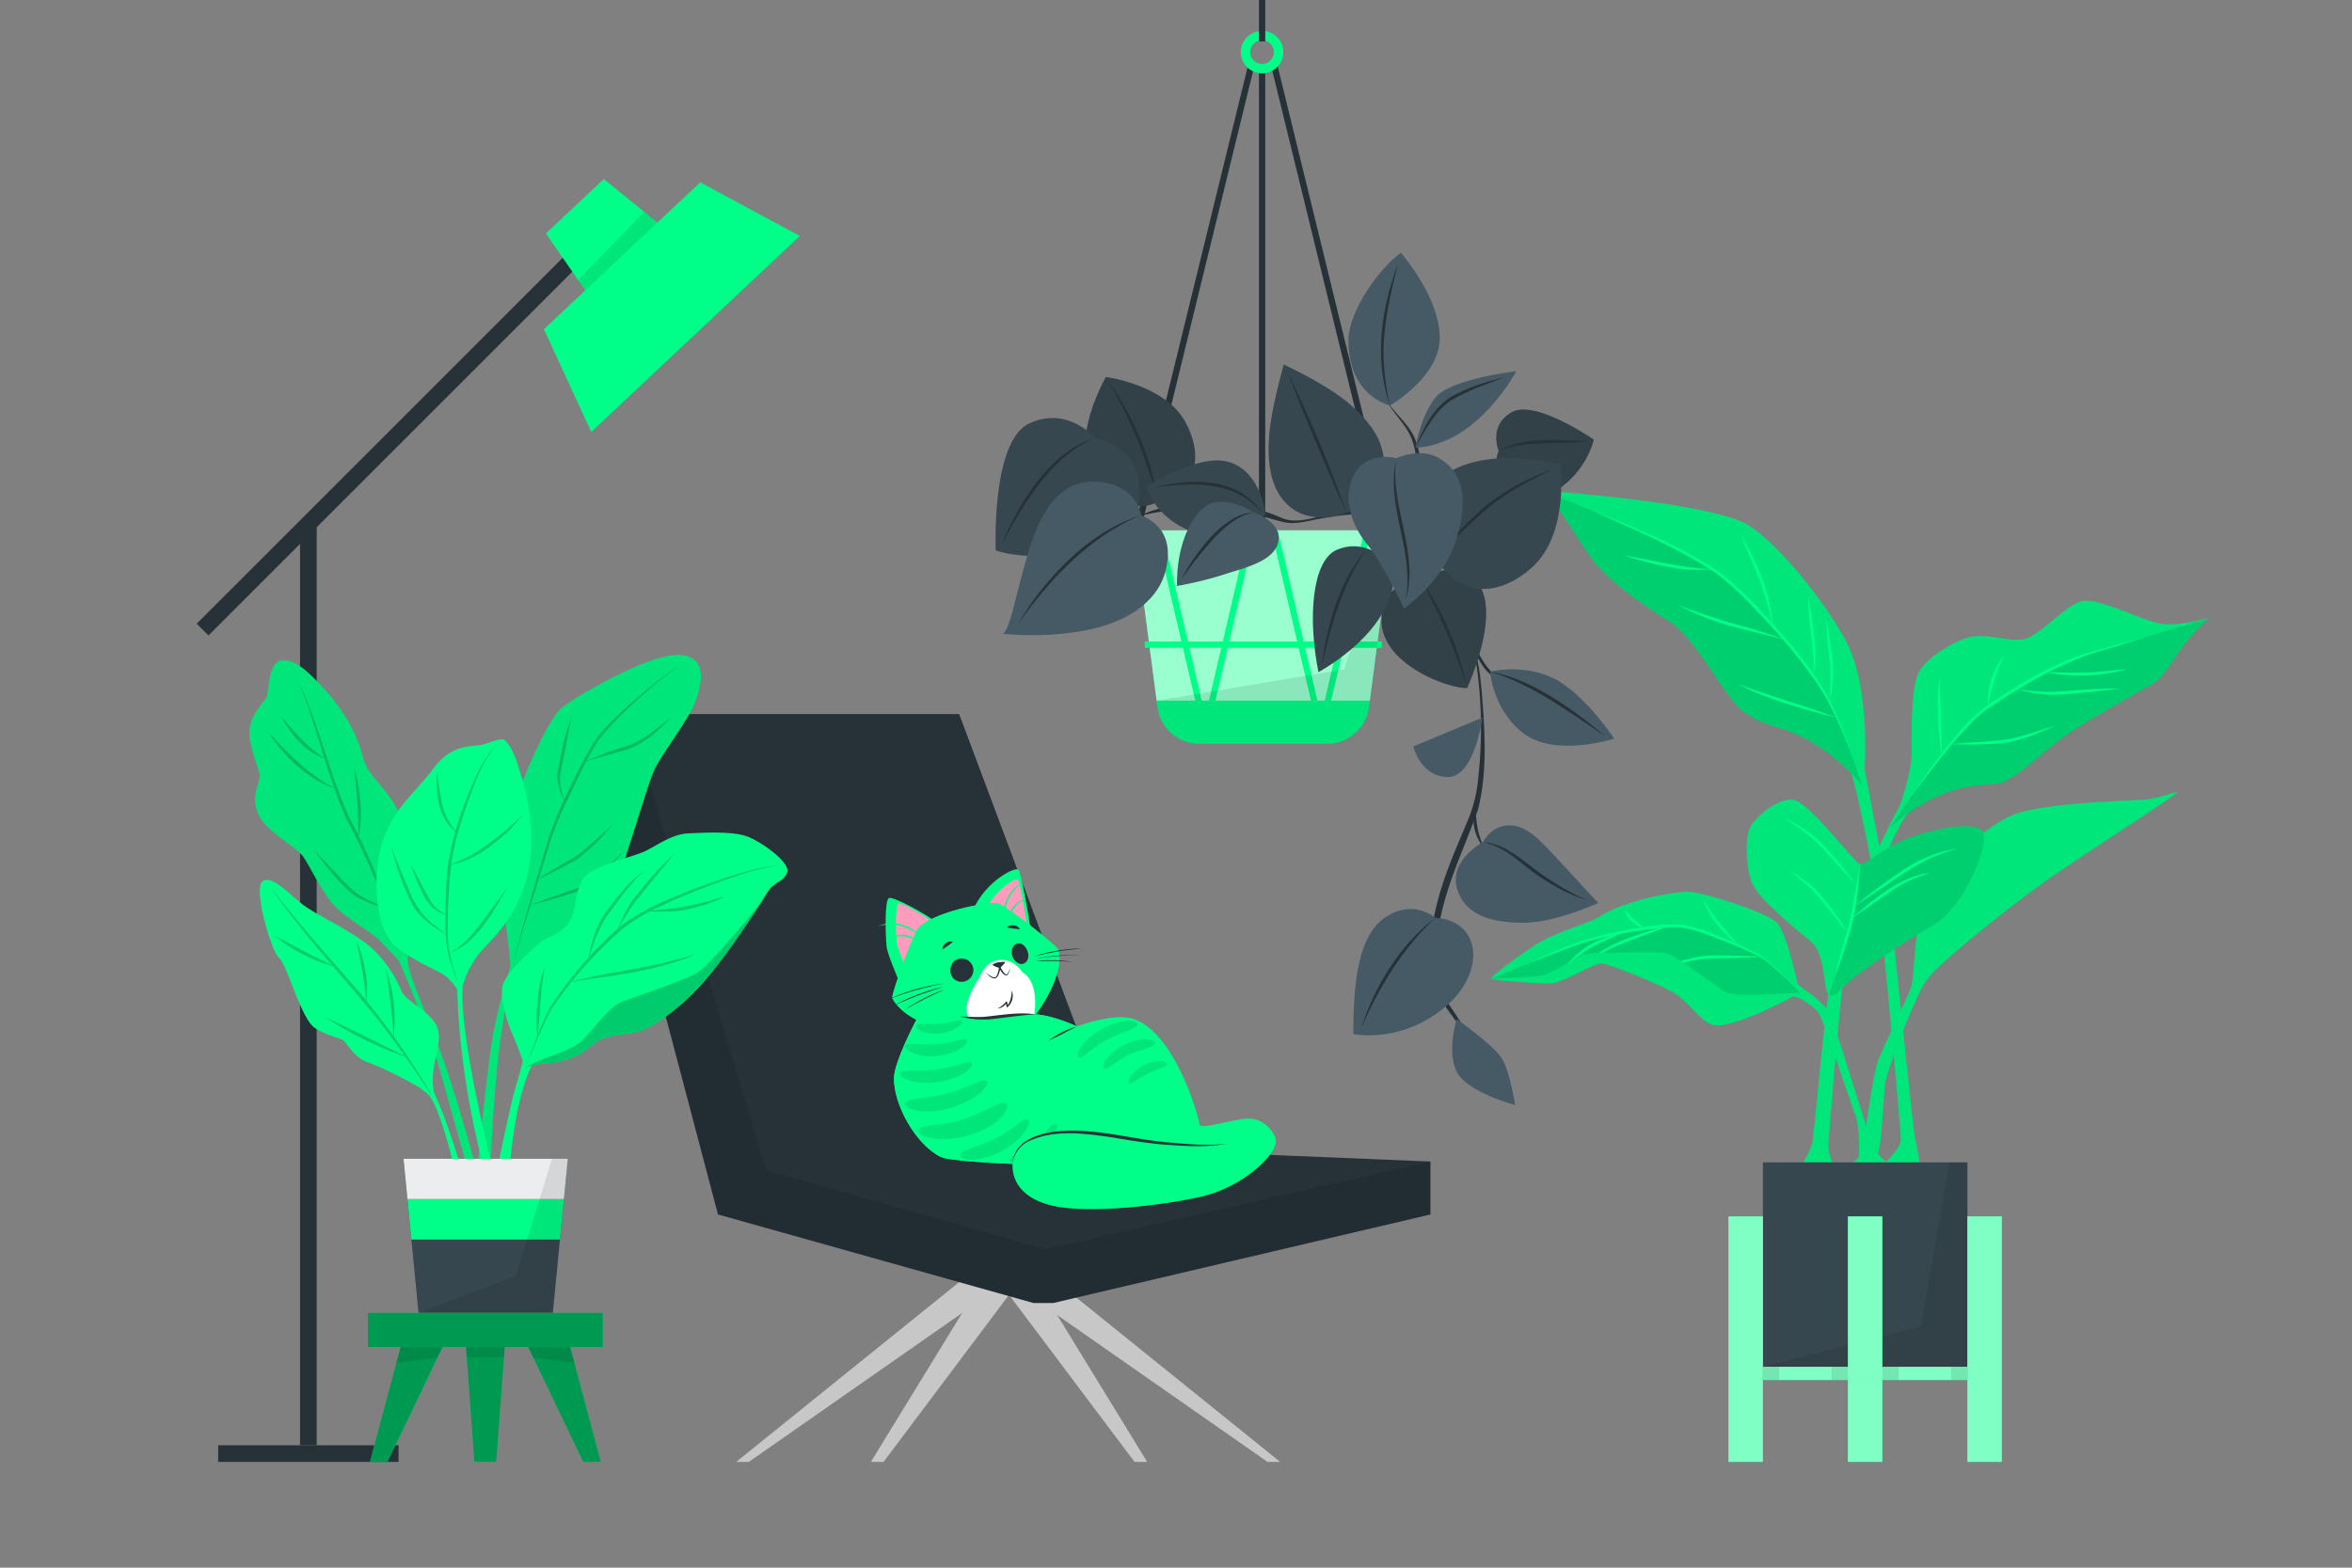 <svg xmlns="http://www.w3.org/2000/svg" viewBox="0 0 750 500"><rect x="0" y="0" width="750" height="500" fill="#808080" stroke="none"/><g id="freepik--Lamp--inject-2"><rect x="95.68" y="166.52" width="5.31" height="294.43" style="fill:#263238"></rect><rect x="38.48" y="135.1" width="178.33" height="5.31" transform="translate(-60.02 130.6) rotate(-45)" style="fill:#263238"></rect><rect x="95.68" y="434.84" width="5.31" height="57.53" transform="translate(-365.27 561.94) rotate(-90)" style="fill:#263238"></rect><polygon points="191.09 99.09 215.73 75.95 192.53 57.1 174.07 74.45 191.09 99.09" style="fill:#00FF88"></polygon><polygon points="215.73 75.94 191.09 99.09 184.32 89.29 205.45 67.6 215.73 75.94" style="opacity:0.1"></polygon><polygon points="188.54 137.75 255.04 75.26 223.28 58.16 173.44 104.99 188.54 137.75" style="fill:#00FF88"></polygon></g><g id="freepik--Chair--inject-2"><polygon points="306.36 408.52 234.75 466.26 238.78 466.26 321.49 408.52 306.36 408.52" style="fill:#c7c7c7"></polygon><polygon points="313.08 408.52 277.7 466.26 281.74 466.26 325.1 408.52 313.08 408.52" style="fill:#c7c7c7"></polygon><polygon points="330.43 408.52 365.81 466.26 361.78 466.26 318.41 408.52 330.43 408.52" style="fill:#c7c7c7"></polygon><polygon points="336.61 408.52 408.22 466.26 404.19 466.26 321.49 408.52 336.61 408.52" style="fill:#c7c7c7"></polygon><polygon points="456.13 387.34 456.13 370.45 357.79 366.41 305.85 227.74 186.84 227.74 228.95 387.34 329.55 415.58 335.86 415.58 456.13 387.34" style="fill:#263238"></polygon><polygon points="186.84 227.74 200.46 227.74 244.33 373.22 333.33 398.43 456.13 370.45 456.13 387.34 335.86 415.58 329.55 415.58 228.95 387.34 186.84 227.74" style="opacity:0.1"></polygon></g><g id="freepik--Cat--inject-2"><path d="M328.65,296.57c-.61-4.74-3-18-3.91-19.15S314.39,281,310.4,290Z" style="fill:#00FF88"></path><path d="M327.59,296.19c-.46-3.88-2.27-14.64-2.91-15.56s-7.83,3.24-10.78,10.61Z" style="fill:#ff9bbc"></path><path d="M321.62,295.52c-.3-2.89.63-6.21,3.16-7.87a6.09,6.09,0,0,1,2.77-1c-.23.09-.46.18-.68.25a3,3,0,0,0-.66.29c-3.13,1.46-4.29,5.07-4.59,8.29Z" style="fill:#00FF88"></path><path d="M320.18,295.44c-1.08-4.78.47-10.36,4.61-13.21a15.7,15.7,0,0,1,1.82-1.06c-5,3.15-6.9,8.56-6.43,14.27Z" style="fill:#00FF88"></path><path d="M297.89,293.72c-2.31-2-12.75-7.73-14.35-7.32s-1.12,12.78-.85,15.36,3.75,10.6,3.75,10.6Z" style="fill:#00FF88"></path><path d="M297.58,294.22c-1.83-1.58-9.75-6.4-11-6.07s-.89,10.11-.67,12.15,2.87,8.28,2.87,8.28Z" style="fill:#ff9bbc"></path><path d="M294,301.15c-2.62-1.89-6.11-3.39-9.26-2a3.19,3.19,0,0,0-.65.3c-.21.12-.42.24-.64.35a6.27,6.27,0,0,1,2.54-1.46c2.92-.8,6,.68,8,2.8Z" style="fill:#00FF88"></path><path d="M294.93,300c-4-4.11-9.34-6.23-15-4.56a15,15,0,0,1,2-.67c4.87-1.23,10.09,1.27,13,5.23Z" style="fill:#00FF88"></path><path d="M284.54,318.15c0,.82,2.81,4.74,7.68,7.07,0,0-7.06,13.36-7.15,18.57-.13,8.51,6.9,21.19,14.8,25.14,5.28,2.64,57.38,3.19,59.85,3.19s23.19-10.26,22.78-13.2c-.59-4.2-8-28.82-20.51-33.7-3.27-1.28-9.36-1.08-18.58,2.18,0,0-6.91-3.4-13.11-3.87,0,0,9.11-11.91,7.31-20.34-.34-1.6-16.36-13.84-19.16-14.93s-22.57,3-25.88,8.2C290.53,299.67,284.57,316.08,284.54,318.15Z" style="fill:#00FF88"></path><path d="M284.54,318.15c0,.82,2.81,4.74,7.68,7.07,0,0-7.06,13.36-7.15,18.57-.13,8.51,6.9,21.19,14.8,25.14,5.28,2.64,57.38,3.19,59.85,3.19s23.19-10.26,22.78-13.2c-.59-4.2-8-28.82-20.51-33.7-3.27-1.28-9.36-1.08-18.58,2.18,0,0-6.91-3.4-13.11-3.87,0,0,9.11-11.91,7.31-20.34-.34-1.6-16.36-13.84-19.16-14.93s-22.57,3-25.88,8.2C290.53,299.67,284.57,316.08,284.54,318.15Z" style="fill:#00FF88"></path><path d="M343.41,327.4c-3,1.46-6,3.15-9,4.46a27.72,27.72,0,0,1,9-4.46Z" style="fill:#263238"></path><path d="M292.22,327.19c-.35,1.34,3.14,2.9,7.13,2.5,5.2-.52,7.63-3.08,7.45-3.83-.29-1.29-2,.2-7.82.7C297.3,326.71,292.47,326.2,292.22,327.19Z" style="opacity:0.1"></path><path d="M288.8,333.55c-.45,1.73,4.24,3.78,9.59,3.31,7-.62,10.21-3.92,10-4.9-.41-1.68-3.13.67-10.4,1.14C294.23,333.34,289.13,332.26,288.8,333.55Z" style="opacity:0.1"></path><path d="M287.08,342.3c-.34,1.87,5.43,3.75,11.69,2.87,8.15-1.15,11.6-4.89,11.21-5.92-.67-1.76-3.62.94-12.14,1.94C293.47,341.71,287.33,340.9,287.08,342.3Z" style="opacity:0.1"></path><path d="M372.06,339.38c-.15-1.27-3.7-1.47-7,.21-4.35,2.18-5.61,5.22-5.21,5.82.69,1,1.71-.86,6.57-3.22C367.81,341.5,372.17,340.33,372.06,339.38Z" style="opacity:0.1"></path><path d="M368.33,332.71c-.18-1.65-4.95-1.88-9.45.32-5.85,2.87-7.57,6.82-7,7.59.91,1.32,2.5-1.63,8.66-4.47C363.68,334.7,368.47,333.94,368.33,332.71Z" style="opacity:0.1"></path><path d="M362.7,326.67c-.33-1.74-6-1.44-11.12,1.41-6.71,3.71-8.46,8.12-7.77,8.89,1.16,1.3,2.84-2,9.9-5.74C357.35,329.32,363,328,362.7,326.67Z" style="opacity:0.1"></path><path d="M321.93,370.17c.56,1.82,5.46,1.25,9.54-2,5.31-4.22,6.16-8.95,5.44-9.72-1.23-1.32-2.17,2.26-7.8,6.5C326.22,367.14,321.51,368.82,321.93,370.17Z" style="opacity:0.1"></path><path d="M288.6,351.93c-.11,2.23,6.85,3.54,14,1.6,9.29-2.54,12.73-7.39,12.13-8.53-1-1.94-4.07,1.63-13.79,4.05C295.92,350.3,288.69,350.28,288.6,351.93Z" style="opacity:0.1"></path><path d="M306.2,368.46c.33,2.07,6.74,2,12.69-1.08,7.75-4.05,9.88-9.17,9.12-10.11-1.28-1.61-3.29,2.24-11.44,6.27C312.38,365.6,306,366.91,306.2,368.46Z" style="opacity:0.1"></path><path d="M292.82,360.43c-.12,2.48,7.66,4,15.64,1.78,10.39-2.84,13.37-8.64,12.69-9.9-1.16-2.17-4.34,1.31-14.55,4.89C301.16,359.11,292.91,358.57,292.82,360.43Z" style="opacity:0.1"></path><path d="M382.5,358.92c2.24,1,9.75-1.77,15.13-2.15s9.74,5,9.19,7.84c-.89,4.71-11,14-23.31,16.93s-36.43,5.71-48,3-13.46-10.23-12.37-15c1.38-6.05,10.07-9.3,22-8.29,7.89.67,21.65,3.07,29.72,3.52Z" style="fill:#00FF88"></path><path d="M322.93,371.2c.26-7.07,7.57-9.51,13.51-10.28,12.34-1.45,24.31,2.52,36.5,3.47,6.06.55,12.19,1.14,18.26.38-6,1.16-12.24.81-18.33.41s-12.19-1.39-18.2-2.41c-8.76-1.26-18.57-2.69-26.81,1.3a9,9,0,0,0-4.93,7.13Z" style="fill:#263238"></path><path d="M318.26,306.24c-4.49.67-5.74,5.41-6.13,5.9s-5.63,8.35-3.29,12.17a40.72,40.72,0,0,0,5.52.29c2.51-.1,11.95-1.22,15.46-1.13,0,0,1.76-10.16-3.8-13.36C326,310.11,323.27,305.49,318.26,306.24Z" style="fill:#fff"></path><path d="M330.3,323.53c-5.08.24-10,1.13-15.09,1.61a29.84,29.84,0,0,1-9.12-.93c2.54.09,5,.23,7.55.11,5.52-.51,11.11-1.64,16.66-.79Z" style="fill:#263238"></path><path d="M324.25,301c1.56-.52,2.87.77,3.48,2.58.5,1.48.08,3.29-1.41,3.8s-3-1-3.49-2.33S322.56,301.55,324.25,301Z" style="fill:#263238"></path><path d="M306.47,305.73c-2.36.09-3.49,1.95-3.42,4.07a3.55,3.55,0,0,0,3.8,3.34,3.78,3.78,0,0,0,3.55-3.8A3.73,3.73,0,0,0,306.47,305.73Z" style="fill:#263238"></path><path d="M316.51,307.79a5.82,5.82,0,0,0,2.26.91c.19,0,1.71-1.49,1.69-1.79s-1.65,0-2.06,0S316.41,307.51,316.51,307.79Z" style="fill:#263238"></path><path d="M322.2,308.66c-.19.47-.39.94-.62,1.38a3.21,3.21,0,0,1-.4.59.51.51,0,0,1-.22.16.53.53,0,0,1-.25-.06,1.82,1.82,0,0,1-.5-.43,4.21,4.21,0,0,1-.44-.58,10.07,10.07,0,0,1-.73-1.28l-.39-.81-.1.9a10.57,10.57,0,0,1-.36,1.76,5.81,5.81,0,0,1-.32.82,1.49,1.49,0,0,1-.51.59l-.08,0-.09,0-.19,0a1.42,1.42,0,0,1-.41-.08,3.25,3.25,0,0,1-.8-.38,9.12,9.12,0,0,1-1.43-1.15,7.17,7.17,0,0,0,1.29,1.35,3.43,3.43,0,0,0,.83.49,1.37,1.37,0,0,0,1,.06,1.74,1.74,0,0,0,.74-.73,4.63,4.63,0,0,0,.39-.89,9.9,9.9,0,0,0,.42-1.85l-.5.08a9.38,9.38,0,0,0,.8,1.33,4.85,4.85,0,0,0,.51.61,2,2,0,0,0,.68.48.8.8,0,0,0,.49.05.85.85,0,0,0,.38-.3,3.63,3.63,0,0,0,.37-.7A8.52,8.52,0,0,0,322.2,308.66Z" style="fill:#263238"></path><path d="M329.82,305.09c1.25-.34,2.51-.65,3.78-.92s2.53-.53,3.81-.73l1.92-.3c.64-.08,1.28-.17,1.93-.24,1.28-.16,2.57-.25,3.87-.36l-1.95,0c-.65,0-1.3.07-1.94.13-1.3.1-2.59.28-3.87.49s-2.56.47-3.82.79c-.63.15-1.26.32-1.88.5S330.43,304.86,329.82,305.09Z" style="fill:#263238"></path><path d="M330.48,305.73l1.74-.24,1.74-.22c1.16-.13,2.32-.26,3.48-.35l1.75-.14,1.74-.09.88,0,.87,0c.59,0,1.17,0,1.76,0-1.17-.08-2.34-.12-3.51-.1s-2.34.08-3.51.17-2.33.23-3.49.41S331.62,305.45,330.48,305.73Z" style="fill:#263238"></path><path d="M330.29,306.51l1.47,0c.48,0,1,0,1.46,0,1,0,1.94,0,2.91,0s1.95.06,2.92.1l2.92.15c-.48-.08-1-.14-1.45-.2s-1-.11-1.46-.15c-1-.09-1.94-.13-2.92-.16s-1.95,0-2.93,0S331.26,306.38,330.29,306.51Z" style="fill:#263238"></path><path d="M301.17,313.67c-.8.08-1.6.2-2.39.33s-1.59.28-2.38.44c-1.58.33-3.14.73-4.69,1.17s-3.08.95-4.59,1.52c-.76.28-1.5.58-2.25.89-.37.15-.74.32-1.1.49l-1.1.5c1.5-.59,3-1.18,4.52-1.69.76-.27,1.52-.52,2.28-.77s1.54-.48,2.31-.69c1.54-.46,3.1-.85,4.66-1.22S299.58,313.94,301.17,313.67Z" style="fill:#263238"></path><path d="M300.77,314.74c-1.42.31-2.82.71-4.2,1.13s-2.76.91-4.13,1.42-2.7,1.07-4,1.68-2.61,1.26-3.88,2c.66-.3,1.31-.63,2-.91l1-.45,1-.43c.67-.29,1.34-.56,2-.83s1.35-.54,2-.79c1.35-.52,2.72-1,4.09-1.47.68-.23,1.37-.46,2.06-.67S300.08,315,300.77,314.74Z" style="fill:#263238"></path><path d="M301.4,315.52c-1.15.38-2.27.84-3.38,1.32s-2.21,1-3.29,1.54-2.15,1.12-3.19,1.74c-.53.3-1,.62-1.56.93l-1.52,1c1.06-.58,2.11-1.18,3.18-1.75s2.13-1.14,3.21-1.68,2.16-1.07,3.25-1.59c.54-.26,1.09-.52,1.64-.76S300.84,315.76,301.4,315.52Z" style="fill:#263238"></path><path d="M325.25,296.35a2.53,2.53,0,0,0-1.95-1.21,2.66,2.66,0,0,0-2.2.66c.4.12.75.16,1.09.23,1,.14,2,.28,3.06.32Z" style="fill:#263238"></path><path d="M300.48,302.84a28.61,28.61,0,0,0,2.54-1.76,9.88,9.88,0,0,0,.84-.72,2.62,2.62,0,0,0-2.25.48,2.56,2.56,0,0,0-1.13,2Z" style="fill:#263238"></path><path d="M318.27,321.58a8.39,8.39,0,0,0,2.61-2.17c.05-.07.22,0,.24.08l.21,1.05c.05-.05,1.17-1.28,1.32-4.52,0,0,.05,0,.05,0a4.88,4.88,0,0,1-1.53,5.3c-.15.08-.36-1-.38-1.17a4,4,0,0,1-2.44,1.5C318.3,321.67,318.22,321.61,318.27,321.58Z" style="fill:#263238"></path></g><g id="freepik--plant-3--inject-2"><path d="M602.43,264.19h0l0,0S602.41,264.21,602.43,264.19Z" style="fill:#00FF88"></path><path d="M605.66,257.34c-5.21,8.62-18.82,40-21,49.1s-6.34,57-6.8,58.45a29.85,29.85,0,0,1-2.86,5.84h9.27A15.47,15.47,0,0,1,583,365.6c.05-3.33,4.38-53.14,5.4-58.61s14.86-41.57,19.91-47.55Z" style="fill:#00FF88"></path><path d="M605.66,257.34c-5.21,8.62-18.82,40-21,49.1s-6.34,57-6.8,58.45a29.85,29.85,0,0,1-2.86,5.84h9.27A15.47,15.47,0,0,1,583,365.6c.05-3.33,4.38-53.14,5.4-58.61s14.86-41.57,19.91-47.55Z" style="opacity:0.1"></path><path d="M602.41,264.22c2.48-3,7.17-17.56,7.17-23.74s-.24-20.27,2-25.47,13.11-11.86,18.55-12.11,9,1.36,14.34,1.11,14.09-11.37,19.65-12.3,19.1,6.3,25,7.23,15.2-1.85,15.2-1.85a78.69,78.69,0,0,0-8.16,8.9c-3.33,4.45-6.12,9.83-9.45,11.87s-18.92,10.57-26.89,15.94-17.62,15.58-23,16.14-10.57.37-19.1,4.08A59.86,59.86,0,0,0,602.41,264.22Z" style="fill:#00FF88"></path><path d="M602.41,264.22c2.48-3,7.17-17.56,7.17-23.74s-.24-20.27,2-25.47,13.11-11.86,18.55-12.11,9,1.36,14.34,1.11,14.09-11.37,19.65-12.3,19.1,6.3,25,7.23,15.2-1.85,15.2-1.85a78.69,78.69,0,0,0-8.16,8.9c-3.33,4.45-6.12,9.83-9.45,11.87s-18.92,10.57-26.89,15.94-17.62,15.58-23,16.14-10.57.37-19.1,4.08A59.86,59.86,0,0,0,602.41,264.22Z" style="opacity:0.1"></path><path d="M704.33,197.1a77.41,77.41,0,0,0-8.14,8.89c-3.35,4.45-6.12,9.82-9.46,11.86s-18.91,10.58-26.89,16-17.62,15.58-23,16.14-10.57.37-19.1,4.08a60.21,60.21,0,0,0-15.3,10.17l0,0s0,0,0,0l.71-1.07,0,0c3.44-5.13,17.72-26.14,26.81-34.46,10.4-9.53,31-18.67,36.11-20.16s37.47-11.05,38.21-11.36Z" style="opacity:0.1"></path><path d="M609.66,253.67a218.43,218.43,0,0,1,13.75-18.62,56.73,56.73,0,0,1,9.24-9.28c9.14-6.29,18.67-12.25,29.07-16.22,3.66-1.35,7.41-2.25,11.11-3.33l11.16-3-11,3.51c-14.53,3.75-27.5,11.42-39.79,19.83-3.47,2.53-6.31,5.81-9.19,9-5,5.82-9.73,12-14.33,18.13Z" style="fill:#00FF88"></path><path d="M618.71,215.81c-.39,3.6.15,8.87.21,12.53.12,3,.2,6.38.23,9.43,0,1,0,2.1,0,3.15-.19-1-.3-2.08-.45-3.12-.34-3-.63-6.38-.73-9.42,0-4.18-.36-8.5.78-12.57Z" style="fill:#00FF88"></path><path d="M655.46,231.44c-5.26,2.34-10.55,4.6-16.29,5.54a125.9,125.9,0,0,1-12.89.48c-1.43,0-2.86-.05-4.29-.13,1.43-.14,2.85-.23,4.28-.36,4.12-.32,8.71-.55,12.78-1,5.51-.85,11.05-3,16.41-4.54Z" style="fill:#00FF88"></path><path d="M639.16,208.85a61,61,0,0,0-5.24,16.6,23.81,23.81,0,0,1,5.24-16.6Z" style="fill:#00FF88"></path><path d="M675.73,219.6c-5.45.8-10.94,1.31-16.43,1.75a38.15,38.15,0,0,1-16.4-1.72,57.85,57.85,0,0,0,12.24,1c6.85-.52,13.71-1,20.59-1.07Z" style="fill:#00FF88"></path><path d="M652.11,214.37c3.9.06,9.41.26,13.24.11s9.32-.76,13.19-1.11a56.93,56.93,0,0,1-26.43,1Z" style="fill:#00FF88"></path><path d="M590.39,246.79c2.09,5.79,8.53,38.6,9.39,46.91s6.55,67.47,6.36,70-4.91,7.06-4.91,7.06h10.94s-.88-4.41-1.62-8.49S604.2,302,602.9,291.57s-8.32-46.09-8.32-46.09Z" style="fill:#00FF88"></path><path d="M590.39,246.79c2.09,5.79,8.53,38.6,9.39,46.91s6.55,67.47,6.36,70-4.91,7.06-4.91,7.06h10.94s-.88-4.41-1.62-8.49S604.2,302,602.9,291.57s-8.32-46.09-8.32-46.09Z" style="opacity:0.1"></path><path d="M594.09,251.61c-3.21-5.69-12.85-13.6-20.52-17.06s-10.38-2.72-17.06-7.17S541.43,203.89,532,198s-15.82-10.63-21.51-16.32-12.36-20-18.79-25.22c0,0,53.65,3.71,65.52,10.88S586.1,198,589.89,207.1C597.31,224.9,594.09,251.61,594.09,251.61Z" style="fill:#00FF88"></path><path d="M594.09,251.61c-3.21-5.69-12.85-13.6-20.52-17.06s-10.38-2.72-17.06-7.17S541.43,203.89,532,198s-15.82-10.63-21.51-16.32-12.36-20-18.79-25.22c0,0,53.65,3.71,65.52,10.88S586.1,198,589.89,207.1C597.31,224.9,594.09,251.61,594.09,251.61Z" style="opacity:0.1"></path><path d="M594.08,251.58c-3.22-5.68-12.85-13.57-20.51-17s-10.39-2.72-17.06-7.17S541.43,203.89,532,198s-15.82-10.64-21.51-16.33-12.36-20-18.79-25.22c0,0,46.44,17.66,59.34,28.81a164.73,164.73,0,0,1,33.38,40.61C588.09,232.37,593.86,250.87,594.08,251.58Z" style="opacity:0.1"></path><path d="M507.58,162.78c13.86,5.6,28,11.14,40.45,19.52,8,6.1,14.68,13.62,21.23,21.19s12.7,15.64,16.5,24.95a118.86,118.86,0,0,1,5.32,14A147.9,147.9,0,0,0,582,222c-6.57-10.56-14.9-20-23.49-28.91a96.38,96.38,0,0,0-11-10c-12.36-8.36-26.35-14.14-39.92-20.25Z" style="fill:#00FF88"></path><path d="M553.93,218c9.1,3.6,18.64,6.16,27.86,9.46,1.32.49,2.64.95,4,1.47-1.38-.3-2.73-.67-4.09-1-9.43-2.6-19.12-5.17-27.72-9.93Z" style="fill:#00FF88"></path><path d="M582.32,197.52a131.17,131.17,0,0,1,2.12,13.19,44.31,44.31,0,0,1-1,13.33c.09-3.91.52-9.41,0-13.24s-1-9.39-1.13-13.28Z" style="fill:#00FF88"></path><path d="M576.46,190a126,126,0,0,1,2.06,12.66c.43,4.22,1,8.69-.4,12.79.66-3.67-.18-9-.59-12.68-.47-4.25-.9-8.49-1.07-12.77Z" style="fill:#00FF88"></path><path d="M534.24,192.58c5.66,2.31,11.5,4.16,17.32,6A179.34,179.34,0,0,1,569.09,204c-1.49-.34-3-.74-4.46-1.09-4.31-1.18-9.1-2.14-13.36-3.39a91.37,91.37,0,0,1-17-6.94Z" style="fill:#00FF88"></path><path d="M555,170.33c5.28,8.95,9.63,18.73,10.35,29.21l-1-3.78c-1.88-8.68-6.07-17.21-9.4-25.43Z" style="fill:#00FF88"></path><path d="M517.49,177.11c9.4,1.42,19,4.2,28.61,4.38-9.75,1.18-19.37-1.61-28.61-4.38Z" style="fill:#00FF88"></path><path d="M573.16,313.63c.25,1,7.09,4.64,9.69,8.82s13.44,41.89,14.74,44a20.3,20.3,0,0,0,4,4.26h-8.9s.68-10.66-1.18-15.39-10.23-30.67-11.71-32.43-5.41-4.77-8-5.12Z" style="fill:#00FF88"></path><path d="M573.16,313.63c.25,1,7.09,4.64,9.69,8.82s13.44,41.89,14.74,44a20.3,20.3,0,0,0,4,4.26h-8.9s.68-10.66-1.18-15.39-10.23-30.67-11.71-32.43-5.41-4.77-8-5.12Z" style="opacity:0.1"></path><path d="M574,316.6c-.74-1.85-4.08-19.32-7.6-22.5s-22.81-9.48-27.82-9.67-21.44,3-28.93,8.16c-2.41,1.67-14.28,4.82-20.58,9.09s-14.47,10.2-13.36,10.57,16.14,1.67,19.48,1.29,12.79-6.11,15.2-6.3,17.62,6.3,22.63,8.9,8.82,9.13,12.79,10.57C551.88,328.94,574,316.6,574,316.6Z" style="fill:#00FF88"></path><path d="M574,316.6c-.74-1.85-4.08-19.32-7.6-22.5s-22.81-9.48-27.82-9.67-21.44,3-28.93,8.16c-2.41,1.67-14.28,4.82-20.58,9.09s-14.47,10.2-13.36,10.57,16.14,1.67,19.48,1.29,12.79-6.11,15.2-6.3,17.62,6.3,22.63,8.9,8.82,9.13,12.79,10.57C551.88,328.94,574,316.6,574,316.6Z" style="opacity:0.1"></path><path d="M573.94,316.6h0c-.61.34-22.14,12.29-28.17,10.1-4-1.44-7.79-8-12.79-10.56s-20.21-9.09-22.63-8.91-11.87,5.94-15.2,6.31-18.36-.93-19.48-1.31c0,0,24.12-10.56,32.65-13s22.44-4.27,27.81-3.9,23.18,7.87,26.34,10.34S573.94,316.6,573.94,316.6Z" style="opacity:0.1"></path><path d="M561.68,305.18c-5.3.38-10.62.48-15.93.5-3.91.09-7.82,1.14-11.65,1.92l-3.9.82c5.06-1.75,10.12-3.5,15.56-3.74,5.31,0,10.62.11,15.92.5Z" style="fill:#00FF88"></path><path d="M554.44,301.58c-5.12-3.89-9.43-8.89-11.54-15,1.85,2.56,3.36,5.39,5.38,7.78s4.19,4.76,6.16,7.26Z" style="fill:#00FF88"></path><path d="M531.84,295.41c-5,2.12-11.27,4.21-16.3,6.26-2.14.94-7.18,3.65-9.33,4.74,7.41-5.91,16.53-8.83,25.63-11Z" style="fill:#00FF88"></path><path d="M518,297.13c-3.26,1.68-6.66,3.1-9.93,4.73s-5.91,4.2-8.93,6.26a46.62,46.62,0,0,1,6.08-5.67c3.82-2.65,8.36-4,12.78-5.32Z" style="fill:#00FF88"></path><path d="M524.34,296.15a11.72,11.72,0,0,1-4.86-3,12.45,12.45,0,0,1-1.5-3.12,20.35,20.35,0,0,1,2.2,2.48c1.35,1.23,2.88,2.21,4.16,3.62Z" style="fill:#00FF88"></path><path d="M484.48,308.46c8.75-3.76,17.44-8.16,26.78-10.3,8-1.68,16-3.56,24.21-3.33,5.28.58,10.25,2.84,15.11,4.8,3.52,1.53,7,3.08,10.42,4.86a45.61,45.61,0,0,1,8.52,7.72c-2.73-2.62-5.49-5.39-8.75-7.29-3.41-1.66-6.95-3.15-10.48-4.58-5.29-1.93-10.58-4.53-16.29-4.6a132.53,132.53,0,0,0-28.08,4.65c-7.23,2.4-14.32,5.32-21.44,8.07Z" style="fill:#00FF88"></path><path d="M573.94,316.6s-22.06,12.34-28.18,10.11c-4-1.44-7.79-8-12.79-10.56s-20.21-9.09-22.63-8.91-11.87,5.94-15.2,6.31-18.36-.93-19.48-1.31c0,0,13.49-.61,16.09-1.09s10.81-5.52,12.79-6.5,8-.68,9.51-.75,13.73-.37,16.88,0,16.88,11.32,19.66,12.7S568.39,316.88,573.94,316.6Z" style="fill:#00FF88"></path><path d="M573.94,316.6s-22.06,12.34-28.18,10.11c-4-1.44-7.79-8-12.79-10.56s-20.21-9.09-22.63-8.91-11.87,5.94-15.2,6.31-18.36-.93-19.48-1.31c0,0,13.49-.61,16.09-1.09s10.81-5.52,12.79-6.5,8-.68,9.51-.75,13.73-.37,16.88,0,16.88,11.32,19.66,12.7S568.39,316.88,573.94,316.6Z" style="opacity:0.1"></path><path d="M608.28,322.45c1.85-5.75,2.6-27.82,4.45-35.79s19.84-22.26,28.19-26.34,35.23-4.82,41.54-5.19,10.57-2.6,11.68-2.41-29.8,19.66-43,29.11-31.37,24.48-35.27,28.93A70,70,0,0,0,608.28,322.45Z" style="fill:#00FF88"></path><path d="M608.28,322.45c1.85-5.75,2.6-27.82,4.45-35.79s19.84-22.26,28.19-26.34,35.23-4.82,41.54-5.19,10.57-2.6,11.68-2.41-29.8,19.66-43,29.11-31.37,24.48-35.27,28.93A70,70,0,0,0,608.28,322.45Z" style="opacity:0.1"></path><path d="M609.71,313.63c-.29,2.51-8.57,18.74-10.7,24.3s-4.82,28.91-5.29,29.93a13.56,13.56,0,0,1-2.78,2.87h7.42s.47-2.54,1.08-5.73,1.36-18.07,1.92-20.63c1.12-5.1,9.2-25.75,12.28-30.74Z" style="fill:#00FF88"></path><path d="M609.71,313.63c-.29,2.51-8.57,18.74-10.7,24.3s-4.82,28.91-5.29,29.93a13.56,13.56,0,0,1-2.78,2.87h7.42s.47-2.54,1.08-5.73,1.36-18.07,1.92-20.63c1.12-5.1,9.2-25.75,12.28-30.74Z" style="opacity:0.1"></path><path d="M593.22,275.65c2.56-.45,7.81-5.39,14.7-8.12s20.55-5.75,24-2.7-5.77,25-15.37,30.23-22.94,14.56-26.72,17.84-4.52,5.16-6.45,4.5c-2.34-.79-.56-12.72-6.15-17.29s-16.08-13.36-18.29-17.92-2.63-14.81-.89-18.27,8.4-9.05,13.46-8.91S591.8,275.9,593.22,275.65Z" style="fill:#00FF88"></path><path d="M593.22,275.65c2.56-.45,7.81-5.39,14.7-8.12s20.55-5.75,24-2.7-5.77,25-15.37,30.23-22.94,14.56-26.72,17.84-4.52,5.16-6.45,4.5c-2.34-.79-.56-12.72-6.15-17.29s-16.08-13.36-18.29-17.92-2.63-14.81-.89-18.27,8.4-9.05,13.46-8.91S591.8,275.9,593.22,275.65Z" style="opacity:0.1"></path><path d="M616.51,295.06c-9.6,5.26-22.94,14.56-26.72,17.84-3.08,2.67-4.14,4.41-5.47,4.62h0l-1-.11s3.65-12,5.56-18.09,4-19.77,4.32-23.67c2.56-.45,7.81-5.39,14.7-8.12s20.54-5.75,24-2.7S626.11,289.8,616.51,295.06Z" style="opacity:0.1"></path><path d="M593.22,275.65c-.62,7.74-1.35,15.62-3.71,23.05-1.36,4.27-2.93,9.05-4.51,13.26.34-1.53.75-3,1.12-4.54,1.09-4.37,2.64-9.12,3.68-13.46,1.26-5.86,2.27-12.39,3.42-18.31Z" style="fill:#00FF88"></path><path d="M592.22,282.58c-3.2-3.29-7.83-8.47-11-11.89A48.21,48.21,0,0,0,572,263l-3.33-2.32A59.57,59.57,0,0,1,579,267.14c5,4.59,9.13,10,13.18,15.44Z" style="fill:#00FF88"></path><path d="M591.22,289.18a174,174,0,0,1,15.3-11.45,43.69,43.69,0,0,1,17.69-7.13c-1.53.46-3,.94-4.53,1.5-7.56,2.53-13.94,7.4-20.52,11.78-2,1.34-5.95,4-7.94,5.3Z" style="fill:#00FF88"></path><path d="M590.38,292.92c7.47-6.37,15.24-13.34,25.32-14.59-1.17.38-2.34.76-3.48,1.2a38.14,38.14,0,0,0-9.66,5.08c-3.58,2.45-8.58,6-12.18,8.31Z" style="fill:#00FF88"></path><path d="M589.21,297.61c-3.78-4.38-7.14-9.14-11-13.42a83.39,83.39,0,0,0-8-6.62,40.74,40.74,0,0,1,8.66,5.95,84,84,0,0,1,10.35,14.09Z" style="fill:#00FF88"></path><rect x="562.15" y="370.73" width="65.21" height="65.21" style="fill:#37474f"></rect><polygon points="562.15 435.94 612.59 423.07 621.62 370.74 627.36 370.74 627.36 435.94 562.15 435.94" style="opacity:0.1"></polygon><rect x="551.17" y="387.96" width="10.98" height="78.3" style="fill:#00FF88"></rect><rect x="551.17" y="387.96" width="10.98" height="78.3" style="fill:#fff;opacity:0.5"></rect><rect x="627.36" y="387.96" width="10.98" height="78.3" style="fill:#00FF88"></rect><rect x="627.36" y="387.96" width="10.98" height="78.3" style="fill:#fff;opacity:0.5"></rect><rect x="589.26" y="387.96" width="10.98" height="78.3" style="fill:#00FF88"></rect><rect x="589.26" y="387.96" width="10.98" height="78.3" style="fill:#fff;opacity:0.5"></rect><rect x="562.15" y="435.94" width="65.21" height="4.21" style="fill:#00FF88"></rect><rect x="562.15" y="435.94" width="65.21" height="4.21" style="fill:#fff;opacity:0.5"></rect><rect x="562.15" y="435.94" width="5.19" height="4.21" style="opacity:0.1"></rect><rect x="584.07" y="435.94" width="5.19" height="4.21" style="opacity:0.1"></rect><rect x="600.25" y="435.94" width="5.19" height="4.21" style="opacity:0.1"></rect><rect x="622.17" y="435.94" width="5.19" height="4.21" style="opacity:0.1"></rect></g><g id="freepik--plant-2--inject-2"><rect x="304.57" y="94.11" width="152.46" height="2" transform="translate(197.86 442.36) rotate(-76.24)" style="fill:#263238"></rect><rect x="423.48" y="18.88" width="2" height="152.46" transform="translate(-10.44 103.59) rotate(-13.75)" style="fill:#263238"></rect><rect x="401.45" y="21.06" width="2" height="148.09" style="fill:#263238"></rect><path d="M402.45,23.39a6.77,6.77,0,1,1,6.76-6.77A6.77,6.77,0,0,1,402.45,23.39Zm0-10.53a3.77,3.77,0,1,0,3.76,3.76A3.77,3.77,0,0,0,402.45,12.86Z" style="fill:#00FF88"></path><rect x="401.45" width="2" height="13.22" style="fill:#263238"></rect><path d="M443.94,169.15l-7.44,56.58a13.45,13.45,0,0,1-13.31,11.48H382.44a13.47,13.47,0,0,1-11.22-6,13.67,13.67,0,0,1-2.09-5.45l-7.44-56.58Z" style="fill:#00FF88"></path><polygon points="443.94 169.15 436.8 223.47 368.82 223.47 361.69 169.15 443.94 169.15" style="fill:#fff;opacity:0.6"></polygon><rect x="365.03" y="204.61" width="75.56" height="2" style="fill:#00FF88"></rect><polygon points="384.36 237.26 368.57 169.55 370.52 169.09 384.36 228.45 398.19 169.09 400.14 169.55 384.36 237.26" style="fill:#00FF88"></polygon><polygon points="421.26 237.26 405.48 169.55 407.43 169.09 421.26 228.45 435.1 169.09 437.05 169.55 421.26 237.26" style="fill:#00FF88"></polygon><path d="M443.94,169.15l-7.44,56.58a13.45,13.45,0,0,1-13.31,11.48H382.44a13.47,13.47,0,0,1-11.22-6,13.67,13.67,0,0,1-2.09-5.45l-.3-2.26,59.73-10Z" style="opacity:0.1"></path><path d="M443.24,129.3c2.81,3.7,6.62,6.78,8.22,11.31,2.53,6.69,1.64,13.94,1.41,20.89a21.44,21.44,0,0,0,.12,3.39l.14,1.69.3,1.68c2,11.37,8.11,21.49,13.33,31.68,1.08,2.06,2.06,4.18,3,6.32,1.78,4.35,2.19,9.07,2.69,13.7,1,12.72,2,25.84-1.17,38.35-5,14.1-12.12,27.72-13.1,42.81-.42,6.83.25,13.79,4.09,19.59a137.54,137.54,0,0,1,10.6,18l-.17.1c-2.36-4-4.8-7.95-7.43-11.74s-5.88-7.43-7.36-12c-2.88-9.13-1.78-18.93.61-28s6.28-17.57,9.83-26.15a45.63,45.63,0,0,0,3.08-13.26,144.87,144.87,0,0,0-.46-34.57c-.92-7-5-12.82-8.39-18.83-5-8.52-9.87-17.5-11.17-27.5a43.11,43.11,0,0,1-.22-5.33c.31-6.89,1.5-13.84-.7-20.5-1.37-4.45-4.93-7.7-7.39-11.55l.16-.12Z" style="fill:#263238"></path><path d="M470.76,256.72a26.87,26.87,0,0,0,2.5,13.72,13.53,13.53,0,0,1-2.5-13.72Z" style="fill:#263238"></path><path d="M469.11,205.61c1.89,1.64,3,4,4.34,6a19.85,19.85,0,0,0,5,5.18c-5.2-1.53-7-6.91-9.38-11.21Z" style="fill:#263238"></path><path d="M452.8,170.24a50.65,50.65,0,0,0-10.14-5c-7.22-2.25-15-1-22.32.3-3.77.71-7.71,1.93-11.54.86-3.74-.89-7.28-2.22-11.05-2.9a85,85,0,0,0-33.84.91l-.06-.19c14.37-6,31.08-5.09,45.24,1.12,3.64,1.37,7.45.38,11.11-.44,7.4-1.85,15.48-4.24,23-1.12a32.61,32.61,0,0,1,9.75,6.33l-.12.16Z" style="fill:#263238"></path><path d="M453.34,185.16s9.67-7.81,17.16-.08c9,9.23-2.68,34.4-2.68,34.4-8,0-35-11-25.17-29.26C445.08,185.71,453.34,185.16,453.34,185.16Z" style="fill:#37474f"></path><path d="M453.34,185.16s9.67-7.81,17.16-.08c9,9.23-2.68,34.4-2.68,34.4-8,0-35-11-25.17-29.26C445.08,185.71,453.34,185.16,453.34,185.16Z" style="opacity:0.1"></path><path d="M453.34,185.16a91.51,91.51,0,0,1,14.09,32.77,217.59,217.59,0,0,0-14.09-32.77Z" style="fill:#263238"></path><path d="M477.89,143.73s-3.4-7.85,4.07-12.21,26.29,8.71,26.29,8.71a28.3,28.3,0,0,1-10.87,15.48c-7.38,5.45-15.39,3.36-18.71-1.15S477.89,143.73,477.89,143.73Z" style="fill:#37474f"></path><path d="M477.89,143.73s-3.4-7.85,4.07-12.21,26.29,8.71,26.29,8.71a28.3,28.3,0,0,1-10.87,15.48c-7.38,5.45-15.39,3.36-18.71-1.15S477.89,143.73,477.89,143.73Z" style="opacity:0.1"></path><path d="M477.89,143.73c7.73-4.2,16.83-3.47,25.32-3.14,1.22.07,2.44.11,3.66.07-9.63,1.38-19.66-.46-29,3.07Z" style="fill:#263238"></path><path d="M369.18,160.11s-8,4.71-17.56-3.54-5.41-24.47,1-36.32c0,0,19,2.37,25.47,14.54C384.41,146.65,380.57,156.89,369.18,160.11Z" style="fill:#37474f"></path><path d="M369.18,160.11s-8,4.71-17.56-3.54-5.41-24.47,1-36.32c0,0,19,2.37,25.47,14.54C384.41,146.65,380.57,156.89,369.18,160.11Z" style="opacity:0.1"></path><path d="M369.18,160.11A144.76,144.76,0,0,0,353.65,122c1,1.41,2,2.83,2.92,4.28,6.36,10.26,11,21.79,12.61,33.79Z" style="fill:#263238"></path><path d="M457.9,178.11s-8.89-7.18-2.46-20.26,27.07-13.42,42.14-9.65c0,0,2.84,21.91-8.86,32.59C477.3,191.21,464.77,189.88,457.9,178.11Z" style="fill:#37474f"></path><path d="M457.9,178.11A110.88,110.88,0,0,1,474.16,161a71.25,71.25,0,0,1,20.74-11.16c-1.78.82-3.55,1.67-5.28,2.58a83.47,83.47,0,0,0-14.83,9.35,191.2,191.2,0,0,0-16.89,16.31Z" style="fill:#263238"></path><path d="M429.3,163.5s-9.75,4.21-17.29-1.33-8-16-7.2-24.39,4.54-21.5,4.54-21.5,15.07,6.77,22.61,14c7.32,7,10.31,12.85,9.2,21.83C440,161.5,429.3,163.5,429.3,163.5Z" style="fill:#37474f"></path><path d="M429.3,163.5c-6.31-14.18-12.94-29.9-18.56-44.37A398.45,398.45,0,0,1,429.3,163.5Z" style="fill:#263238"></path><path d="M349.33,139.78s-8.76-10.42-21.06-4.77-10.75,40.57-10.75,40.57,12.58,4.61,29.26-1.22c14.91-5.21,18.51-12.91,15.74-23.83C360.39,142.12,349.33,139.78,349.33,139.78Z" style="fill:#37474f"></path><path d="M319.48,173.47c5.23-12.73,15.7-30.07,29.85-33.69a25.9,25.9,0,0,0-5.17,2.48c-11.28,7.34-18.41,19.62-24.68,31.21Z" style="fill:#263238"></path><path d="M363.88,164.29s-1.29-10.33-15-10.66S330,168.48,326.92,179.46s-4.76,20.66-7,22.68c0,0,14.64,1.76,29-1.7,12.78-3.08,20.62-10,22.72-18.24S371.71,167.76,363.88,164.29Z" style="fill:#455a64"></path><path d="M363.88,164.29c-14.33,5.92-25.83,17.14-35.22,29.23-1.35,1.75-2.6,3.57-3.94,5.34q1.72-2.84,3.54-5.63c8.84-12.57,20.72-24.15,35.62-28.94Z" style="fill:#263238"></path><path d="M403.48,164.05s-1.11-13-11-16.51-26.82,7.67-26.82,7.67,2,9.62,14.74,14.5S403.48,164.05,403.48,164.05Z" style="fill:#37474f"></path><path d="M368.53,155.32c10.31-2.41,22.68-3.2,30.94,4.66a22,22,0,0,1,3,3.55c-8.74-10.26-21.74-9.58-33.92-8.21Z" style="fill:#263238"></path><path d="M399.93,163.5s-6.32-4.21-12.31-3.33-12.52,11.42-12.3,26.72a116.66,116.66,0,0,0,15-3.66c5.73-1.94,16-4,17.29-10.42S399.93,163.5,399.93,163.5Z" style="fill:#455a64"></path><path d="M399.93,163.5c-7.39.91-14,9.36-18.48,14.85-1.68,2.13-3.24,4.36-4.88,6.54.64-1.2,1.34-2.37,2-3.56,4.27-6.84,12.49-17.89,21.34-17.83Z" style="fill:#263238"></path><path d="M443.16,129.36C435,126.7,430,119.49,430,108.63c0-9.77,10.39-23.61,16.71-28,0,0,11.86,13.41,12.41,26.38S443.16,129.36,443.16,129.36Z" style="fill:#455a64"></path><path d="M443.16,129.36c-5-15.16-2.78-30.62,2.66-45.31-.47,1.86-.95,3.72-1.37,5.59a122,122,0,0,0-3,16.94c-.75,7.6.16,15.31,1.67,22.78Z" style="fill:#263238"></path><path d="M451.36,142.77s1.66-10.42,6.54-16.18,25.61-8.21,25.61-8.21S471.09,142,451.36,142.77Z" style="fill:#455a64"></path><path d="M451.36,142.77c2.44-5.88,5.32-12.1,10.76-15.84,5.58-3.32,11.79-5.17,18-6.68-1.51.55-3,1.08-4.5,1.66a78.13,78.13,0,0,0-13,5.86c-5.19,3.53-8.25,9.62-11.29,15Z" style="fill:#263238"></path><path d="M440.55,177.38s-6.32-5.48-14.31-2-9.22,22.17-5.81,39c0,0,12.22-6.57,19.07-16.67S444.72,181.54,440.55,177.38Z" style="fill:#37474f"></path><path d="M435.48,175.47c-7.29,10.92-11,23.73-13.84,36.43.17-1.63.39-3.26.62-4.89,2-11.25,5.77-22.69,13.22-31.54Z" style="fill:#263238"></path><path d="M475.17,214.21s.83,12.39,10.89,19.87,28.68,1.5,28.68,1.5-9.52-14.38-19.25-19.2S475.17,214.21,475.17,214.21Z" style="fill:#455a64"></path><path d="M475.17,214.21c7,1.26,13.53,4.33,19.54,8a126.1,126.1,0,0,1,17,12.55c-1.44-1-2.87-2.05-4.33-3-10.14-6.84-20.39-14-32.25-17.53Z" style="fill:#263238"></path><path d="M472.69,228.89l-22,9.17s2.12,9.51,10.84,9.77S472.69,228.89,472.69,228.89Z" style="fill:#455a64"></path><path d="M472.87,268.61s-10.73,5.65-8.32,14.55S476,294.38,486.08,294.3,509.61,288,509.61,288s-5.49-6-11.06-12S488.18,264.22,483,263.37C475.94,262.21,472.87,268.61,472.87,268.61Z" style="fill:#455a64"></path><path d="M472.87,268.61c6.59.38,11.7,5,16.75,8.77a94.16,94.16,0,0,0,12,7.6c1.4.74,2.85,1.39,4.32,2-6.17-1.69-11.77-5.09-17-8.79-5-3.74-9.75-8.44-16.16-9.58Z" style="fill:#263238"></path><path d="M457.65,292.72s-6.73-6.07-15.63-.33-10.47,20.7-10.47,37.41c0,0,14.55,3.16,28.6-8.07S472.49,293.53,457.65,292.72Z" style="fill:#455a64"></path><path d="M457.65,292.72c-10.37,9.78-17.93,22.17-23.6,35.17,4.38-13.54,12.27-26.39,23.6-35.17Z" style="fill:#263238"></path><path d="M464.5,325.06s-3.22,10.2,0,16.74,18.62,10.64,18.62,10.64-1.55-10.59-4.21-14.86S464.5,325.06,464.5,325.06Z" style="fill:#455a64"></path><path d="M445.27,146.14s-8.76-2.37-13.08,4.5-1.78,16.17,3.65,22.83,11.86,20.62,11.86,20.62,12.44-8.52,16.52-21.61c4.88-15.63,1-22.61-5.32-26.34C452.84,142.56,445.27,146.14,445.27,146.14Z" style="fill:#455a64"></path><path d="M445.16,146.84c-1.89,15.06,7.64,29.79,3,44.7,3.21-15-6.31-29.66-3-44.7Z" style="fill:#263238"></path></g><g id="freepik--plant-1--inject-2"><path d="M129.2,308.48c1.12-3,3.12-18.56,3.66-27.87s-4.61-21.08-9.14-27.13-6.88-7.14-8.27-12.86-5.11-13.15-11.72-20.5-10.34-10-14.22-9.42-3.86,9.63-4.44,11.43-6.6,6.47-5.42,13.46,3.19,9.59,3.18,11.94-2.74,5.79-.73,11.55,12.2,10.88,14.48,14,6,11.6,10.25,16,11.49,7.95,14.56,11.21S129.2,308.48,129.2,308.48Z" style="fill:#00FF88"></path><path d="M129.2,308.48c1.12-3,3.12-18.56,3.66-27.87s-4.61-21.08-9.14-27.13-6.88-7.14-8.27-12.86-5.11-13.15-11.72-20.5-10.34-10-14.22-9.42-3.86,9.63-4.44,11.43-6.6,6.47-5.42,13.46,3.19,9.59,3.18,11.94-2.74,5.79-.73,11.55,12.2,10.88,14.48,14,6,11.6,10.25,16,11.49,7.95,14.56,11.21S129.2,308.48,129.2,308.48Z" style="opacity:0.1"></path><g style="opacity:0.2"><path d="M128.6,304.52C123.53,289.69,118,275,110.48,261.23c-4.8-10.82-7.74-22.22-11.46-33.4a60.74,60.74,0,0,0-3.77-9.53l-.77-1.25c2.32,3.18,3.59,7,5,10.62,4,11,7.08,22.47,11.9,33.14,7.46,13.82,12.9,28.63,17.21,43.71Z"></path><path d="M125.67,264.05a54.77,54.77,0,0,1-.36,30.51c.15-1.27.33-2.54.46-3.82a94,94,0,0,0-.1-26.69Z"></path><path d="M100.09,271.11c4.53,4.44,8.55,9.48,13.32,13.63a38,38,0,0,0,6.68,3.52c1.16.53,2.35,1,3.53,1.5a35.62,35.62,0,0,1-10.76-4.25c-5-4.12-8.9-9.28-12.77-14.4Z"></path><path d="M112.92,244.54c2,7.36,3,15.32,1.31,22.85.26-7.67-.61-15.21-1.31-22.85Z"></path><path d="M85.38,233.28C91,239.47,96.89,245.55,104,249.9c1,.68,2.09,1.15,3.14,1.75-9.2-3.1-16.51-10.43-21.8-18.37Z"></path><path d="M89.47,228.21c4.34,5.08,8.52,10.53,14.46,13.82-6.58-2-11.29-8-14.46-13.82Z"></path></g><path d="M148.19,369.59H151s-4-14.87-8.67-28.82c-5.65-16.76-12.22-29.15-12.43-35.2l-2.68.85s9.44,21.73,12.74,33.72S148.19,369.59,148.19,369.59Z" style="fill:#00FF88"></path><path d="M148.19,369.59H151s-4-14.87-8.67-28.82c-5.65-16.76-12.22-29.15-12.43-35.2l-2.68.85s9.44,21.73,12.74,33.72S148.19,369.59,148.19,369.59Z" style="opacity:0.1"></path><path d="M162.93,310a215.73,215.73,0,0,0-2.91-23.1c-.91-4.68,1-20.53,3.11-27.94s11.3-29.47,16-33.2,27-16.82,36.81-16.86,8.08,8.86,5.69,15.06-10.18,15.83-12.82,21.28-9.17,29.59-12.54,36.44-8.57,17.88-13.11,21.09S166.21,307.19,162.93,310Z" style="fill:#00FF88"></path><path d="M162.93,310a215.73,215.73,0,0,0-2.91-23.1c-.91-4.68,1-20.53,3.11-27.94s11.3-29.47,16-33.2,27-16.82,36.81-16.86,8.08,8.86,5.69,15.06-10.18,15.83-12.82,21.28-9.17,29.59-12.54,36.44-8.57,17.88-13.11,21.09S166.21,307.19,162.93,310Z" style="opacity:0.1"></path><g style="opacity:0.2"><path d="M217.34,212a80.8,80.8,0,0,0-11.21,8.64c-5.28,4.68-10.57,9.48-15,15-3.9,5.84-6.79,12.41-9.85,18.74a117.73,117.73,0,0,0-5.52,13c-2.39,7.91-5.87,19.12-8.37,27.11l-4,13.61L167,294.38c2.36-8.1,5.58-19.3,8-27.25A117.78,117.78,0,0,1,180.41,254c3.15-6.4,6.05-12.92,10.07-18.84,4.49-5.56,9.92-10.23,15.33-14.85,3.68-3,7.34-6,11.53-8.27Z"></path><path d="M214.24,228.58c-4.53,4.76-9.72,9.55-16.36,11-1.9.54-5.71,1.67-7.59,2.23-1.28.35-2.54.74-3.82,1.08a137.9,137.9,0,0,1,14.85-5.4c4.73-2.16,8.85-5.65,12.92-8.87Z"></path><path d="M182.5,227.74c-1,4-2,10.08-2.87,14.13-.24,1.22-.84,4.09-1,5.28a13.78,13.78,0,0,0,.51,5.21c.26,1.16.62,2.31,1,3.46a21.37,21.37,0,0,1-2.34-6.89c-.27-2.44.5-4.87.88-7.26a82.58,82.58,0,0,1,3.85-13.93Z"></path><path d="M195.47,262.85A64.63,64.63,0,0,1,184,274.05c-2.83,1.66-6.26,3.34-9.21,4.83-1.14.53-2.26,1.09-3.41,1.6,1-.71,2.12-1.35,3.18-2,2.79-1.72,6.08-3.59,8.9-5.22,3.83-2.73,8.47-7.24,12.06-10.38Z"></path><path d="M198.62,271.69c-4.18,4.92-8.78,10.27-14.91,12.76-3.21,1.05-7.17,2.21-10.44,3.16-1.4.37-2.8.77-4.21,1.12,1.34-.56,2.71-1.06,4.06-1.59,3.2-1.17,7.06-2.56,10.27-3.61,6-2.54,10.48-7.56,15.23-11.84Z"></path></g><path d="M164.48,308.35c-1.07,1.77-3.75,13.34-5.25,25.88-2,16.77-2.73,35.36-2.73,35.36h-4s2.57-26,4.32-37.29,6.25-24.94,6.25-24.94Z" style="fill:#00FF88"></path><path d="M164.48,308.35c-1.07,1.77-3.75,13.34-5.25,25.88-2,16.77-2.73,35.36-2.73,35.36h-4s2.57-26,4.32-37.29,6.25-24.94,6.25-24.94Z" style="opacity:0.1"></path><path d="M169.54,339.9c-5.15,10.31-6.75,29.69-6.75,29.69h-3.56s3.64-17.83,5.16-22.79c1.7-5.58,2.31-8.39,2.31-8.39Z" style="fill:#00FF88"></path><path d="M167.47,340.79a106.59,106.59,0,0,0-4.34-11.61c-1.24-2.77-3.55-10.34-3-14.36s10.06-12.5,11.94-14.08,8.28-3.26,10.16-8,1.18-10.06,4.63-13.51,15.39-6,19.14-7.89,8.48-5.33,13.41-5.53,14.8-.89,19.63,1.28,12.73,8,12,10.95-3.94,3.16-5.81,5.82-10.16,16.28-19.14,27.23-19,17.14-23.28,18.08-8.48.85-11.74,2.53-4.24,4-9.07,5.72-9.57,1.78-11.54,2.17A8.47,8.47,0,0,0,167.47,340.79Z" style="fill:#00FF88"></path><path d="M167.48,340.77a8.8,8.8,0,0,1,3.05-1.17c2-.39,6.71-.39,11.54-2.17s5.82-4,9.08-5.71,7.49-1.59,11.73-2.53,14.3-7.15,23.28-18.09c7.6-9.28,14.71-20.47,17.84-25.29-3.47,5-17.57,21.72-21.29,24.2s-20,7.8-24.36,9.47-9.68,9.76-13.42,13S169.57,338.21,167.48,340.77Z" style="fill:#00FF88"></path><path d="M167.48,340.77a8.8,8.8,0,0,1,3.05-1.17c2-.39,6.71-.39,11.54-2.17s5.82-4,9.08-5.71,7.49-1.59,11.73-2.53,14.3-7.15,23.28-18.09c7.6-9.28,14.71-20.47,17.84-25.29-3.47,5-17.57,21.72-21.29,24.2s-20,7.8-24.36,9.47-9.68,9.76-13.42,13S169.57,338.21,167.48,340.77Z" style="opacity:0.2"></path><g style="opacity:0.2"><path d="M248.45,275.93a75,75,0,0,0-13.24,3.38,213.94,213.94,0,0,0-25.41,10.1,56.06,56.06,0,0,0-11.57,7.06A129.43,129.43,0,0,0,175.75,322c-3.21,6-5.63,12.48-8.27,18.76,2.37-6.44,4.59-12.95,7.73-19.08a121.88,121.88,0,0,1,22.38-26c7.25-5.74,16-9.1,24.47-12.45,8.58-3.05,17.29-6.34,26.39-7.32Z"></path><path d="M222.31,303.9c-2.95,1.88-6.45,2.71-9.77,3.74-9.7,2.91-20.89,3.9-30.88,5.65,10.07-2.88,20.53-3.83,30.69-6.39,3.35-.86,6.83-1.5,10-3Z"></path><path d="M205.62,277.56c-4.33,3.83-7.67,8.66-11.11,13.26-2.71,3.42-4.3,7.43-5.67,11.53l-1.46,4.11c1.23-5.68,2.63-11.56,6.31-16.22,3.49-4.61,7.09-9.41,11.93-12.68Z"></path><path d="M173.78,308.59c-1.61,7.38-1.4,15-2.47,22.45a72.9,72.9,0,0,1,.07-11.35c.4-3.75.71-7.67,2.4-11.1Z"></path><path d="M215.31,271.94c-2.74,3.43-11.2,13.55-13.69,16.89-1.81,2.74-3.37,5.66-5.12,8.44,1.62-3.62,3.15-7.38,5.55-10.57a121.38,121.38,0,0,1,13.26-14.76Z"></path><path d="M231.19,285.81c-3.72,2.15-7.93,3.25-12.08,4.27-4.26.84-8.54.69-12.84.59,1.06-.17,2.12-.27,3.18-.41l6.35-.66a91,91,0,0,0,15.39-3.79Z"></path></g><path d="M139.18,351.83a24,24,0,0,1-.89-11.06c.59-5.06,3.28-10.39.31-14.68s-9.34-7.1-10.52-9.91-4.73-10.36-11.69-15.54S101,291.91,96.57,288.51s-9.92-9.62-12.88-7.4,2.67,22.11,5.33,24.44,7,19.5,11.39,22.31,8.44,3.11,9.47,4.3,3.4,5.17,7.1,6.51a113.69,113.69,0,0,1,16.13,7.84A23.76,23.76,0,0,1,139.18,351.83Z" style="fill:#00FF88"></path><g style="opacity:0.2"><path d="M139.18,351.83c-5.86-9.13-12.05-18.05-18.68-26.63-11.28-14.13-24-27.12-34.14-42.17,8.84,11.48,18.45,22.27,28,33.15a236.32,236.32,0,0,1,24.8,35.65Z"></path><path d="M130,337.31a118,118,0,0,1-26.49-13c8.59,4,18,8.74,26.49,13Z"></path><path d="M122.9,308.59A47.58,47.58,0,0,1,125.48,331a190.72,190.72,0,0,0-2.58-22.45Z"></path><path d="M113.58,299.62c2.61,6.3,4.16,13.35,3.18,20.17-.42-6.84-1.89-13.44-3.18-20.17Z"></path><path d="M87.24,298.18c6.28,3.48,13.17,7.08,19.65,10.17a51.84,51.84,0,0,1-19.65-10.17Z"></path></g><path d="M138.37,348.43c4,8.34,7.76,21.16,7.76,21.16h-2s-3.57-15-7.07-20Z" style="fill:#00FF88"></path><path d="M146.88,317.66a28.68,28.68,0,0,1,7.4-15.24c4.44-4.74,12.13-12.14,14.5-26.64s-2.57-28.09-3.55-31.51-3.26-8.14-4.89-8.43-5.17,1.62-8.13,1.92-8.88.3-14.06,7.4-12,11.83-15.83,22.34-3,28.85,4,34.47,13.62,7.25,16.58,10.06A16.68,16.68,0,0,1,146.88,317.66Z" style="fill:#00FF88"></path><g style="opacity:0.2"><path d="M158.42,237.61c-4.55,4.93-6.72,11.51-9.07,17.67-2.14,6.27-4.32,12.66-5.29,19.22a163.74,163.74,0,0,0-1.27,19.94,40,40,0,0,0,.69,9.91,79.34,79.34,0,0,0,2.81,9.61,69.68,69.68,0,0,1-3.29-9.5c-1.54-6.57-.94-13.39-.79-20.07.15-10.13,2.77-20,6.42-29.38,2.52-6.11,4.9-12.74,9.79-17.4Z"></path><path d="M166.36,260.1c-2.65,3.94-6.38,7-10.16,9.87a32,32,0,0,1-12.84,6c1.09-.47,2.18-.92,3.24-1.42a39.77,39.77,0,0,0,9-5.35,76.85,76.85,0,0,0,10.75-9.06Z"></path><path d="M139.33,246.05c.47,3,1,7.39,1.62,10.35.67,3.42,2.55,6.39,4.63,9.16-6-4.67-6.68-12.46-6.25-19.51Z"></path><path d="M124.54,269.57c1.93,4.74,4.52,11.45,6.61,16a23.57,23.57,0,0,0,7.9,9.9c1.09.93,2.25,1.81,3.41,2.68-3.77-2.18-7.55-4.67-10.16-8.27-3.66-6.31-5.82-13.35-7.76-20.34Z"></path><path d="M161.82,283c-4,7-10.35,18.54-18.46,20.87a12.46,12.46,0,0,0,3-1.82c4.62-3.62,7.76-8.71,11.28-13.35,1-1.43,3.13-4.29,4.19-5.7Z"></path><path d="M131.05,275.78c2.13,3.69,3.88,7.52,6,11.19,1.2,2.28,3.24,3.67,5.37,5a14.31,14.31,0,0,1-4.51-2.47,17,17,0,0,1-3-4.31,54.41,54.41,0,0,1-3.88-9.45Z"></path></g><path d="M153.54,369.59h2.76s-10.16-41-8.72-55.18l-1.75,1.23S145.83,339.41,153.54,369.59Z" style="fill:#00FF88"></path><polygon points="133.45 418.73 176.28 418.73 181.05 369.59 128.67 369.59 133.45 418.73" style="fill:#37474f"></polygon><polygon points="181.06 369.58 179.81 382.47 129.93 382.47 128.68 369.58 181.06 369.58" style="fill:#fff;opacity:0.9"></polygon><polygon points="179.81 382.47 178.56 395.35 131.18 395.35 129.93 382.47 179.81 382.47" style="fill:#00FF88"></polygon><polygon points="133.45 418.73 164.48 406.93 176.03 369.59 181.05 369.59 176.28 418.73 133.45 418.73" style="opacity:0.1"></polygon><rect x="117.33" y="418.73" width="74.88" height="10.91" style="fill:#00FF88"></rect><rect x="117.33" y="418.73" width="74.88" height="10.91" style="opacity:0.4"></rect><polygon points="123.55 466.26 117.96 466.26 127.72 429.63 141.11 429.63 123.55 466.26" style="fill:#00FF88"></polygon><polygon points="123.55 466.26 117.96 466.26 127.72 429.63 141.11 429.63 123.55 466.26" style="opacity:0.4"></polygon><polygon points="127.72 429.63 126.36 434.71 139.49 433 141.11 429.63 127.72 429.63" style="opacity:0.1"></polygon><polygon points="185.99 466.26 191.58 466.26 181.82 429.63 168.42 429.63 185.99 466.26" style="fill:#00FF88"></polygon><polygon points="185.99 466.26 191.58 466.26 181.82 429.63 168.42 429.63 185.99 466.26" style="opacity:0.4"></polygon><polygon points="181.82 429.63 183.17 434.71 170.04 433 168.42 429.63 181.82 429.63" style="opacity:0.1"></polygon><polygon points="158.25 466.26 151.28 466.26 148.58 429.63 160.95 429.63 158.25 466.26" style="fill:#00FF88"></polygon><polygon points="158.25 466.26 151.28 466.26 148.58 429.63 160.95 429.63 158.25 466.26" style="opacity:0.4"></polygon><polygon points="148.82 432.88 148.58 429.63 160.95 429.63 160.71 432.88 148.82 432.88" style="opacity:0.1"></polygon></g></svg>

